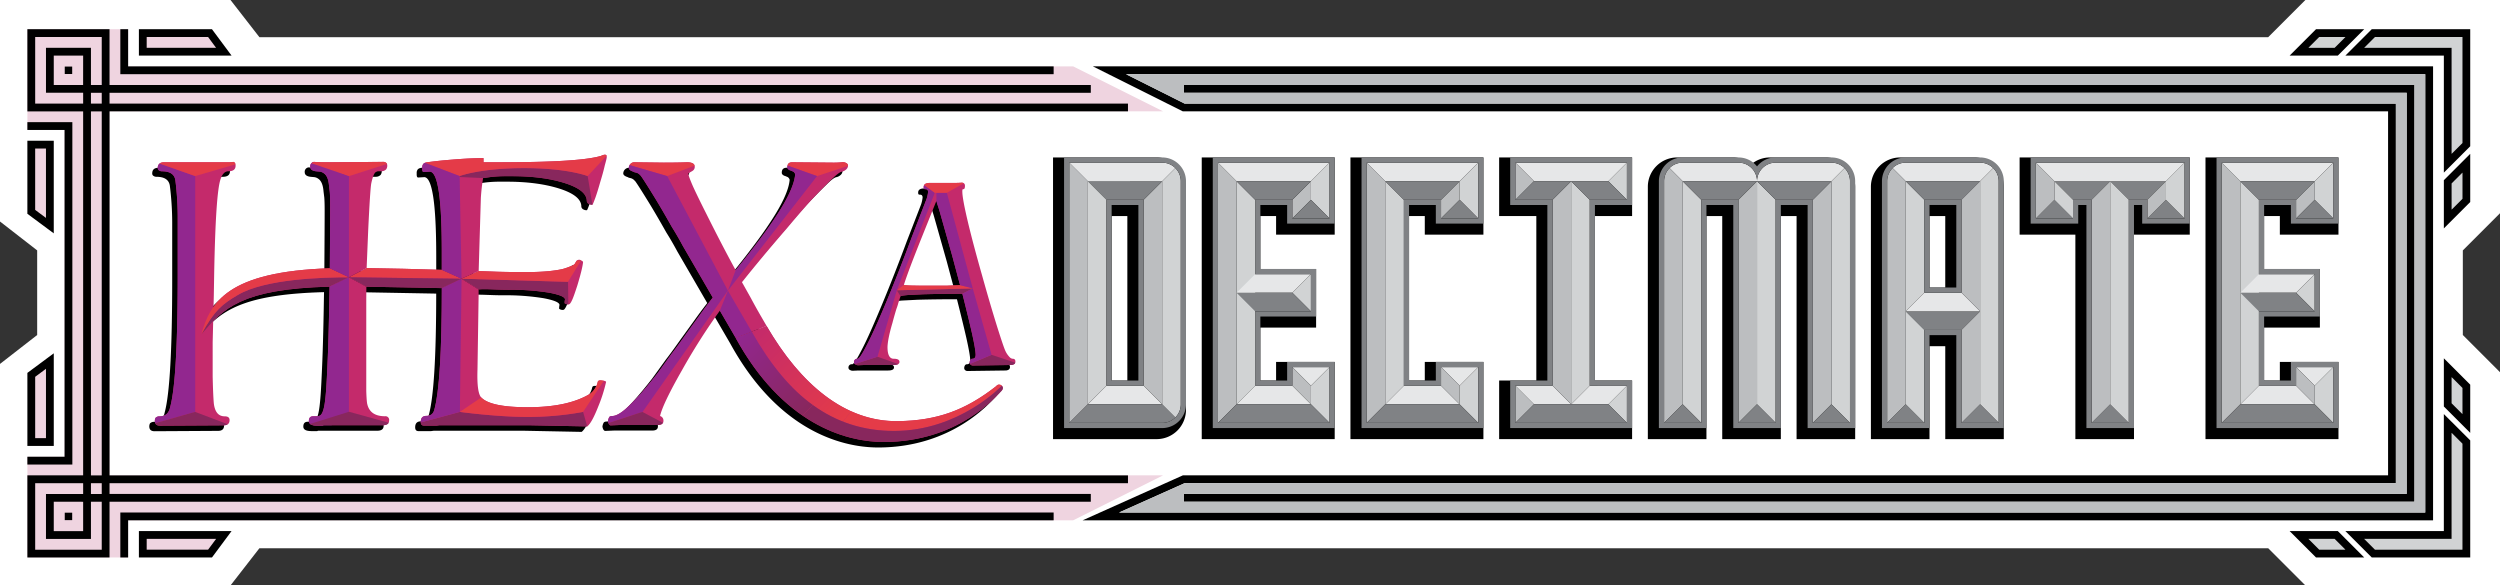 <svg id="Layer_1" data-name="Layer 1" xmlns="http://www.w3.org/2000/svg" xmlns:xlink="http://www.w3.org/1999/xlink" viewBox="0 0 1811.25 424.14"><rect x="0" y="0" width="1811.25" height="424.14" fill="#333333" stroke="none"/><defs><style>.cls-1{fill:#fff;}.cls-2{fill:#d1d3d4;}.cls-3{fill:#b12a66;opacity:0.2;}.cls-4{fill:#bcbec0;}.cls-5{fill:#e6e7e8;}.cls-6{fill:#808285;}.cls-7{fill:#c42a6b;}.cls-8{fill:#92278f;}.cls-9{fill:#e43b48;}.cls-10{fill:#88275d;}.cls-11{fill:url(#linear-gradient);}.cls-12{fill:url(#linear-gradient-2);}</style><linearGradient id="linear-gradient" x1="640.75" y1="527.11" x2="706.41" y2="592.77" gradientUnits="userSpaceOnUse"><stop offset="0" stop-color="#c42a6b"/><stop offset="1" stop-color="#e43b48"/></linearGradient><linearGradient id="linear-gradient-2" x1="629.5" y1="531.36" x2="681.83" y2="583.69" gradientUnits="userSpaceOnUse"><stop offset="0" stop-color="#92278f"/><stop offset="1" stop-color="#88275d"/></linearGradient></defs><title>HEXaDecimate</title><polygon id="BG" class="cls-1" points="187.94 397.2 167.01 424.13 0 424.13 0 263.66 26.93 242.72 26.93 181.41 0 160.48 0 0 167.01 0 187.94 26.93 1643.31 26.93 1670.24 0 1811.25 0 1811.25 154.48 1784.32 181.41 1784.32 242.72 1811.25 269.66 1811.25 424.13 1670.24 424.13 1643.31 397.2 187.94 397.2"/><g id="FRAME"><g id="_Group_" data-name="&lt;Group&gt;"><polygon id="_Path_" data-name="&lt;Path&gt;" class="cls-2" points="1712.87 34.63 1720.69 26.81 1784.04 26.81 1784.04 103.62 1776.22 111.44 1776.22 34.63 1712.87 34.63"/><path id="_Compound_Path_" data-name="&lt;Compound Path&gt;" d="M1865.81,413v-84.8h-71.33l19.11-19.11h71.33v84.8Zm-57.7-90.44h63.34v76.81l7.82-7.82V314.74h-63.34Z" transform="translate(-95.24 -287.93)"/><polygon id="_Path_2" data-name="&lt;Path&gt;" class="cls-2" points="1776.22 390.43 1776.22 313.61 1784.04 321.43 1784.04 398.24 1720.69 398.24 1712.88 390.43 1776.22 390.43"/><path id="_Compound_Path_2" data-name="&lt;Compound Path&gt;" d="M1884.92,691.82h-71.33l-19.12-19.11h71.33v-84.8L1884.92,607Zm-69-5.65h63.34V609.37l-7.82-7.82v76.81h-63.34Z" transform="translate(-95.24 -287.93)"/><polygon id="_Path_3" data-name="&lt;Path&gt;" class="cls-2" points="1776.22 132.9 1776.22 151.84 1784.04 144.02 1784.04 125.08 1776.22 132.9"/><path id="_Compound_Path_3" data-name="&lt;Compound Path&gt;" d="M1865.81,453.41V418.49l19.11-19.12v34.92Zm5.65-32.58v18.95l7.82-7.82V413Z" transform="translate(-95.24 -287.93)"/><polygon id="_Path_4" data-name="&lt;Path&gt;" class="cls-2" points="1776.22 292.16 1784.04 299.98 1784.04 281.03 1776.22 273.21 1776.22 292.16"/><path id="_Compound_Path_4" data-name="&lt;Compound Path&gt;" d="M1884.92,601.55l-19.11-19.12V547.51l19.11,19.11Zm-13.47-21.45,7.82,7.82V569l-7.82-7.82Z" transform="translate(-95.24 -287.93)"/><polygon id="_Path_5" data-name="&lt;Path&gt;" class="cls-2" points="1691.42 390.43 1699.24 398.24 1680.29 398.24 1672.47 390.43 1691.42 390.43"/><path id="_Compound_Path_5" data-name="&lt;Compound Path&gt;" d="M1808.11,691.82h-34.92l-19.11-19.11H1789Zm-32.58-5.65h18.95l-7.82-7.82h-18.95Z" transform="translate(-95.24 -287.93)"/><polygon id="_Path_6" data-name="&lt;Path&gt;" class="cls-2" points="1699.24 26.81 1691.42 34.63 1672.47 34.63 1680.29 26.81 1699.24 26.81"/><path id="_Compound_Path_6" data-name="&lt;Compound Path&gt;" d="M1789,328.21h-34.92l19.11-19.11h34.92Zm-21.29-5.65h18.95l7.82-7.82h-18.95Z" transform="translate(-95.24 -287.93)"/></g><polygon id="_Path_7" data-name="&lt;Path&gt;" class="cls-3" points="79.36 80.68 842.65 80.68 777.49 48.1 92.83 48.1 92.83 21.16 19.84 21.16 19.84 94.15 46.78 94.15 46.78 330.91 19.84 330.91 19.84 403.89 92.83 403.89 92.83 376.96 777.49 376.96 842.65 344.38 79.36 344.38 79.36 80.68"/><path id="_Compound_Path_7" data-name="&lt;Compound Path&gt;" d="M912.46,368.61V363H174.6v-7.82H885.53V349.5H174.6V309.1H115.08v59.52h40.4v263.7h-40.4v59.51H174.6v-40.4H885.53v-5.65H174.6V638H912.46v-5.65H174.6V368.61Zm-757-19.11H134.19V328.21h21.29ZM120.73,363V314.74h48.22V349.5h-7.82V322.56H128.55v32.58h26.93V363Zm48.22-7.82V363h-7.82v-7.82Zm-7.82,13.47h7.82v263.7h-7.82Zm7.82,317.56H120.73V638h34.75v7.82H128.55v32.58h32.58V651.42h7.82Zm-13.47-34.75v21.29H134.19V651.42Zm5.65-5.65V638h7.82v7.82Z" transform="translate(-95.24 -287.93)"/><polygon id="_Path_8" data-name="&lt;Path&gt;" points="19.84 330.91 19.84 336.56 52.42 336.56 52.42 88.5 19.84 88.5 19.84 94.15 46.78 94.15 46.78 330.91 19.84 330.91"/><polygon id="_Path_9" data-name="&lt;Path&gt;" points="87.18 403.89 92.83 403.89 92.83 376.96 763.36 376.96 763.36 371.31 87.18 371.31 87.18 403.89"/><polygon id="_Path_10" data-name="&lt;Path&gt;" points="763.36 48.1 92.83 48.1 92.83 21.16 87.18 21.16 87.18 53.75 763.36 53.75 763.36 48.1"/><rect id="_Path_11" data-name="&lt;Path&gt;" x="46.91" y="48.23" width="5.39" height="5.39"/><rect id="_Path_12" data-name="&lt;Path&gt;" x="46.91" y="371.44" width="5.39" height="5.39"/><path id="_Compound_Path_8" data-name="&lt;Compound Path&gt;" d="M1858,664.89H879.62l72.64-32.58h873.14V368.61H952.2L887,336H1858Zm-952-5.65h946.33V341.68H911L953.53,363h877.52V638H953.47Z" transform="translate(-95.24 -287.93)"/><polygon id="_Path_13" data-name="&lt;Path&gt;" points="1749.28 363.49 857.63 363.49 857.63 357.84 1743.63 357.84 1743.63 67.21 857.63 67.21 857.63 61.57 1749.28 61.57 1749.28 363.49"/><path id="_Compound_Path_9" data-name="&lt;Compound Path&gt;" class="cls-4" d="M911,341.68,953.53,363h877.52V638H953.47L906,659.24h946.33V341.68Zm933.56,309.74H952.87v-5.65h886V355.15h-886V349.5h891.65Z" transform="translate(-95.24 -287.93)"/></g><g id="DECIMATE"><g id="_Group_2" data-name="&lt;Group&gt;"><polygon id="_Path_14" data-name="&lt;Path&gt;" points="1690.22 114.07 1601.88 114.07 1597.88 114.07 1597.88 118.07 1597.88 314.14 1597.88 318.14 1601.88 318.14 1690.22 318.14 1694.22 318.14 1694.22 314.14 1694.22 266.21 1694.22 262.21 1690.22 262.21 1655.75 262.21 1651.75 262.21 1651.75 266.21 1651.75 275.68 1640.35 275.68 1640.35 237.34 1676.75 237.34 1680.75 237.34 1680.75 233.34 1680.75 198.87 1680.75 194.87 1676.75 194.87 1640.35 194.87 1640.35 156.53 1651.75 156.53 1651.75 166 1651.75 170 1655.75 170 1690.22 170 1694.22 170 1694.22 166 1694.22 118.07 1694.22 114.07 1690.22 114.07"/><polygon id="_Path_15" data-name="&lt;Path&gt;" points="1582.48 114.07 1467.21 114.07 1463.21 114.07 1463.21 118.07 1463.21 166 1463.21 170 1467.21 170 1501.68 170 1503.61 170 1503.61 314.14 1503.61 318.14 1507.61 318.14 1542.08 318.14 1546.08 318.14 1546.08 314.14 1546.08 170 1548.02 170 1582.48 170 1586.48 170 1586.48 166 1586.48 118.07 1586.48 114.07 1582.48 114.07"/><path id="_Compound_Path_10" data-name="&lt;Compound Path&gt;" d="M1525.81,402h-53.87a21.26,21.26,0,0,0-21.23,21.23V606.07h42.46V538.74h11.41v67.34H1547V423.23A21.26,21.26,0,0,0,1525.81,402Zm-21.23,42.46v51.81h-11.41V444.46Z" transform="translate(-95.24 -287.93)"/><path id="_Path_16" data-name="&lt;Path&gt;" d="M1418.07,402h-40.4a21.1,21.1,0,0,0-13.47,4.82,21.1,21.1,0,0,0-13.47-4.82h-40.4a21.26,21.26,0,0,0-21.23,21.23V606.07h42.46V444.46H1343V606.07h42.46V444.46h11.4V606.07h42.46V423.23A21.26,21.26,0,0,0,1418.07,402Z" transform="translate(-95.24 -287.93)"/><polygon id="_Path_17" data-name="&lt;Path&gt;" points="1178.46 114.07 1090.13 114.07 1086.13 114.07 1086.13 118.07 1086.13 152.53 1086.13 156.53 1090.13 156.53 1113.07 156.53 1113.07 275.68 1090.13 275.68 1086.13 275.68 1086.13 279.68 1086.13 314.14 1086.13 318.14 1090.13 318.14 1178.46 318.14 1182.46 318.14 1182.46 314.14 1182.46 279.68 1182.46 275.68 1178.46 275.68 1155.53 275.68 1155.53 156.53 1178.46 156.53 1182.46 156.53 1182.46 152.53 1182.46 118.07 1182.46 114.07 1178.46 114.07"/><polygon id="_Path_18" data-name="&lt;Path&gt;" points="1070.73 114.07 982.4 114.07 978.4 114.07 978.4 118.07 978.4 314.14 978.4 318.14 982.4 318.14 1070.73 318.14 1074.73 318.14 1074.73 314.14 1074.73 266.21 1074.73 262.21 1070.73 262.21 1036.26 262.21 1032.26 262.21 1032.26 266.21 1032.26 275.68 1020.86 275.68 1020.86 156.53 1032.26 156.53 1032.26 166 1032.26 170 1036.26 170 1070.73 170 1074.73 170 1074.73 166 1074.73 118.07 1074.73 114.07 1070.73 114.07"/><polygon id="_Path_19" data-name="&lt;Path&gt;" points="962.99 114.07 874.66 114.07 870.66 114.07 870.66 118.07 870.66 314.14 870.66 318.14 874.66 318.14 962.99 318.14 966.99 318.14 966.99 314.14 966.99 266.21 966.99 262.21 962.99 262.21 928.53 262.21 924.53 262.21 924.53 266.21 924.53 275.68 913.12 275.68 913.12 237.34 949.52 237.34 953.52 237.34 953.52 233.34 953.52 198.87 953.52 194.87 949.52 194.87 913.12 194.87 913.12 156.53 924.53 156.53 924.53 166 924.53 170 928.53 170 962.99 170 966.99 170 966.99 166 966.99 118.07 966.99 114.07 962.99 114.07"/><path id="_Compound_Path_11" data-name="&lt;Compound Path&gt;" d="M933.26,402h-75.1V606.07h75.1a21.26,21.26,0,0,0,21.23-21.23V423.23A21.26,21.26,0,0,0,933.26,402ZM900.62,563.61V444.46H912V563.61Z" transform="translate(-95.24 -287.93)"/></g><g id="_Group_3" data-name="&lt;Group&gt;"><g id="_Group_4" data-name="&lt;Group&gt;"><polygon id="_Path_20" data-name="&lt;Path&gt;" class="cls-4" points="1609.65 117.83 1609.65 306.37 1623.12 292.91 1623.12 131.3 1609.65 117.83"/><polygon id="_Path_21" data-name="&lt;Path&gt;" class="cls-2" points="1623.12 131.3 1636.58 144.77 1636.58 279.44 1623.12 292.91 1623.12 131.3"/><polygon id="_Path_22" data-name="&lt;Path&gt;" class="cls-5" points="1609.65 117.83 1623.12 131.3 1676.98 131.3 1690.45 117.83 1609.65 117.83"/><polygon id="_Path_23" data-name="&lt;Path&gt;" class="cls-5" points="1623.12 292.91 1636.58 279.44 1663.52 279.44 1676.98 292.91 1623.12 292.91"/><polygon id="_Path_24" data-name="&lt;Path&gt;" class="cls-5" points="1663.52 265.97 1676.98 279.44 1690.45 265.97 1663.52 265.97"/><polygon id="_Path_25" data-name="&lt;Path&gt;" class="cls-5" points="1623.12 212.1 1636.58 198.64 1676.98 198.64 1663.52 212.1 1623.12 212.1"/><polygon id="_Path_26" data-name="&lt;Path&gt;" class="cls-4" points="1663.52 158.24 1676.98 144.77 1676.98 131.3 1663.52 144.77 1663.52 158.24"/><polygon id="_Path_27" data-name="&lt;Path&gt;" class="cls-4" points="1663.52 265.97 1663.52 279.44 1676.98 292.91 1676.98 279.44 1663.52 265.97"/><polygon id="_Path_28" data-name="&lt;Path&gt;" class="cls-2" points="1690.45 117.83 1676.98 131.3 1676.98 144.77 1690.45 158.24 1690.45 117.83"/><polygon id="_Path_29" data-name="&lt;Path&gt;" class="cls-2" points="1676.98 198.64 1663.52 212.1 1676.98 225.57 1676.98 198.64"/><polygon id="_Path_30" data-name="&lt;Path&gt;" class="cls-2" points="1690.45 265.97 1676.98 279.44 1676.98 292.91 1690.45 306.37 1690.45 265.97"/><polygon id="_Path_31" data-name="&lt;Path&gt;" class="cls-6" points="1609.65 306.37 1623.12 292.91 1676.98 292.91 1690.45 306.37 1609.65 306.37"/><polygon id="_Path_32" data-name="&lt;Path&gt;" class="cls-6" points="1623.12 212.1 1636.58 225.57 1676.98 225.57 1663.52 212.1 1623.12 212.1"/><polygon id="_Path_33" data-name="&lt;Path&gt;" class="cls-6" points="1623.12 131.3 1676.98 131.3 1663.52 144.77 1636.58 144.77 1623.12 131.3"/><polygon id="_Path_34" data-name="&lt;Path&gt;" class="cls-6" points="1663.52 158.24 1676.98 144.77 1690.45 158.24 1663.52 158.24"/><path id="_Compound_Path_12" data-name="&lt;Compound Path&gt;" class="cls-6" d="M1789.45,449.93V402h-88.33V598.07h88.33V550.14H1755v13.47h-19.4V517.27H1776V482.81h-40.4V436.46H1755v13.47Zm-57.63-17.23v53.87h40.4V513.5h-40.4v53.87h26.93V553.9h26.93v40.4h-80.8V405.77h80.8v40.4h-26.93V432.7Z" transform="translate(-95.24 -287.93)"/></g><g id="_Group_5" data-name="&lt;Group&gt;"><polygon id="_Path_35" data-name="&lt;Path&gt;" class="cls-6" points="1515.38 306.37 1528.85 292.91 1542.31 306.37 1515.38 306.37"/><polygon id="_Path_36" data-name="&lt;Path&gt;" class="cls-6" points="1474.98 158.24 1488.44 144.77 1501.91 158.24 1474.98 158.24"/><polygon id="_Path_37" data-name="&lt;Path&gt;" class="cls-6" points="1555.78 158.24 1569.25 144.77 1582.71 158.24 1555.78 158.24"/><polygon id="_Path_38" data-name="&lt;Path&gt;" class="cls-6" points="1555.78 144.77 1569.25 131.3 1528.85 131.3 1542.31 144.77 1555.78 144.77"/><polygon id="_Path_39" data-name="&lt;Path&gt;" class="cls-6" points="1515.38 144.77 1528.85 131.3 1488.44 131.3 1501.91 144.77 1515.38 144.77"/><polygon id="_Path_40" data-name="&lt;Path&gt;" class="cls-4" points="1474.98 117.83 1474.98 158.24 1488.44 144.77 1488.44 131.3 1474.98 117.83"/><polygon id="_Path_41" data-name="&lt;Path&gt;" class="cls-4" points="1528.85 131.3 1515.38 144.77 1515.38 306.37 1528.85 292.91 1528.85 131.3"/><polygon id="_Path_42" data-name="&lt;Path&gt;" class="cls-4" points="1569.25 131.3 1555.78 144.77 1555.78 158.24 1569.25 144.77 1569.25 131.3"/><polygon id="_Path_43" data-name="&lt;Path&gt;" class="cls-2" points="1582.71 117.83 1569.25 131.3 1569.25 144.77 1582.71 158.24 1582.71 117.83"/><polygon id="_Path_44" data-name="&lt;Path&gt;" class="cls-2" points="1528.85 131.3 1542.31 144.77 1542.31 306.37 1528.85 292.91 1528.85 131.3"/><polygon id="_Path_45" data-name="&lt;Path&gt;" class="cls-2" points="1488.44 131.3 1488.44 144.77 1501.91 158.24 1501.91 144.77 1488.44 131.3"/><polygon id="_Path_46" data-name="&lt;Path&gt;" class="cls-5" points="1474.98 117.83 1582.71 117.83 1569.25 131.3 1488.44 131.3 1474.98 117.83"/><path id="_Compound_Path_13" data-name="&lt;Compound Path&gt;" class="cls-6" d="M1566.45,402v47.93h34.46V436.46h5.94V598.07h34.46V436.46h5.94v13.47h34.46V402ZM1678,446.17H1651V432.7h-13.47V594.31h-26.93V432.7h-13.47v13.47h-26.93v-40.4H1678Z" transform="translate(-95.24 -287.93)"/></g><g id="_Group_6" data-name="&lt;Group&gt;"><path id="_Path_47" data-name="&lt;Path&gt;" class="cls-5" d="M1475.94,419.23h53.87l9.52-9.52a13.43,13.43,0,0,0-9.52-3.94h-53.87a13.42,13.42,0,0,0-9.52,3.94Z" transform="translate(-95.24 -287.93)"/><path id="_Path_48" data-name="&lt;Path&gt;" class="cls-4" d="M1475.94,419.23l-9.52-9.52a13.42,13.42,0,0,0-3.94,9.52V594.31l13.47-13.47Z" transform="translate(-95.24 -287.93)"/><path id="_Path_49" data-name="&lt;Path&gt;" class="cls-2" d="M1539.34,409.71l-9.52,9.52V580.84l13.47,13.47V419.23A13.42,13.42,0,0,0,1539.34,409.71Z" transform="translate(-95.24 -287.93)"/><polygon id="_Path_50" data-name="&lt;Path&gt;" class="cls-2" points="1380.71 131.3 1394.17 144.77 1394.17 212.1 1380.71 225.57 1380.71 131.3"/><polygon id="_Path_51" data-name="&lt;Path&gt;" class="cls-6" points="1367.24 306.37 1380.71 292.91 1394.17 306.37 1367.24 306.37"/><polygon id="_Path_52" data-name="&lt;Path&gt;" class="cls-6" points="1421.11 306.37 1434.58 292.91 1448.04 306.37 1421.11 306.37"/><polygon id="_Path_53" data-name="&lt;Path&gt;" class="cls-6" points="1394.17 239.04 1380.71 225.57 1434.58 225.57 1421.11 239.04 1394.17 239.04"/><polygon id="_Path_54" data-name="&lt;Path&gt;" class="cls-6" points="1394.17 144.77 1380.71 131.3 1434.58 131.3 1421.11 144.77 1394.17 144.77"/><polygon id="_Path_55" data-name="&lt;Path&gt;" class="cls-5" points="1380.71 225.57 1394.17 212.1 1421.11 212.1 1434.58 225.57 1380.71 225.57"/><polygon id="_Path_56" data-name="&lt;Path&gt;" class="cls-4" points="1434.58 131.3 1421.11 144.77 1421.11 212.1 1434.58 225.57 1434.58 131.3"/><polygon id="_Path_57" data-name="&lt;Path&gt;" class="cls-4" points="1421.11 239.04 1421.11 306.37 1434.58 292.91 1434.58 225.57 1421.11 239.04"/><polygon id="_Path_58" data-name="&lt;Path&gt;" class="cls-2" points="1380.71 292.91 1380.71 225.57 1394.17 239.04 1394.17 306.37 1380.71 292.91"/><path id="_Compound_Path_14" data-name="&lt;Compound Path&gt;" class="cls-6" d="M1489.41,500h26.93V432.7h-26.93Zm3.76-63.57h19.41v59.81h-19.41Z" transform="translate(-95.24 -287.93)"/><path id="_Compound_Path_15" data-name="&lt;Compound Path&gt;" class="cls-6" d="M1529.81,402h-53.87a17.25,17.25,0,0,0-17.23,17.23V598.07h34.46V530.74h19.41v67.34H1547V419.23A17.25,17.25,0,0,0,1529.81,402Zm13.47,192.3h-26.93V527h-26.93v67.34h-26.93V419.24a13.47,13.47,0,0,1,13.47-13.47h53.86a13.47,13.47,0,0,1,13.47,13.47Z" transform="translate(-95.24 -287.93)"/></g><g id="_Group_7" data-name="&lt;Group&gt;"><path id="_Path_59" data-name="&lt;Path&gt;" class="cls-5" d="M1431.6,409.71a13.42,13.42,0,0,0-9.52-3.94h-40.4a13.47,13.47,0,0,0-13.47,13.47h53.87Z" transform="translate(-95.24 -287.93)"/><path id="_Path_60" data-name="&lt;Path&gt;" class="cls-5" d="M1314.34,419.23h53.87a13.47,13.47,0,0,0-13.47-13.47h-40.4a13.43,13.43,0,0,0-9.52,3.94Z" transform="translate(-95.24 -287.93)"/><path id="_Path_61" data-name="&lt;Path&gt;" class="cls-4" d="M1314.34,419.23l-9.52-9.52a13.42,13.42,0,0,0-3.94,9.52V594.31l13.47-13.47Z" transform="translate(-95.24 -287.93)"/><path id="_Path_62" data-name="&lt;Path&gt;" class="cls-2" d="M1422.08,419.23V580.84l13.47,13.47V419.23a13.42,13.42,0,0,0-3.94-9.52Z" transform="translate(-95.24 -287.93)"/><polygon id="_Path_63" data-name="&lt;Path&gt;" class="cls-4" points="1259.5 144.77 1272.97 131.3 1272.97 292.91 1259.5 306.37 1259.5 144.77"/><polygon id="_Path_64" data-name="&lt;Path&gt;" class="cls-4" points="1313.37 144.77 1326.84 131.3 1326.84 292.91 1313.37 306.37 1313.37 144.77"/><polygon id="_Path_65" data-name="&lt;Path&gt;" class="cls-2" points="1219.1 131.3 1219.1 292.91 1232.57 306.37 1232.57 144.77 1219.1 131.3"/><polygon id="_Path_66" data-name="&lt;Path&gt;" class="cls-2" points="1272.97 131.3 1286.44 144.77 1286.44 306.37 1272.97 292.91 1272.97 131.3"/><polygon id="_Path_67" data-name="&lt;Path&gt;" class="cls-6" points="1219.1 131.3 1232.57 144.77 1259.5 144.77 1272.97 131.3 1219.1 131.3"/><polygon id="_Path_68" data-name="&lt;Path&gt;" class="cls-6" points="1205.63 306.37 1219.1 292.91 1232.57 306.37 1205.63 306.37"/><polygon id="_Path_69" data-name="&lt;Path&gt;" class="cls-6" points="1272.97 131.3 1286.44 144.77 1313.37 144.77 1326.84 131.3 1272.97 131.3"/><polygon id="_Path_70" data-name="&lt;Path&gt;" class="cls-6" points="1259.5 306.37 1272.97 292.91 1286.44 306.37 1259.5 306.37"/><polygon id="_Path_71" data-name="&lt;Path&gt;" class="cls-6" points="1313.37 306.37 1326.84 292.91 1340.31 306.37 1313.37 306.37"/><path id="_Compound_Path_16" data-name="&lt;Compound Path&gt;" class="cls-6" d="M1422.07,402h-40.4a17.2,17.2,0,0,0-13.47,6.49,17.21,17.21,0,0,0-13.47-6.49h-40.4a17.25,17.25,0,0,0-17.23,17.23V598.07h34.46V436.46H1351V598.07h34.46V436.46h19.4V598.07h34.46V419.23A17.25,17.25,0,0,0,1422.07,402Zm13.47,192.3h-26.93V432.7h-26.93V594.31h-26.93V432.7h-26.93V594.31h-26.93V419.24a13.47,13.47,0,0,1,13.47-13.47h40.4a13.47,13.47,0,0,1,13.47,13.47,13.47,13.47,0,0,1,13.47-13.47h40.4a13.47,13.47,0,0,1,13.47,13.47Z" transform="translate(-95.24 -287.93)"/></g><g id="_Group_8" data-name="&lt;Group&gt;"><polygon id="_Path_72" data-name="&lt;Path&gt;" class="cls-4" points="1097.9 306.37 1097.9 279.44 1111.37 292.91 1097.9 306.37"/><polygon id="_Path_73" data-name="&lt;Path&gt;" class="cls-5" points="1097.9 279.44 1124.83 279.44 1138.3 292.91 1111.37 292.91 1097.9 279.44"/><polygon id="_Path_74" data-name="&lt;Path&gt;" class="cls-4" points="1124.83 279.44 1124.83 144.77 1138.3 131.3 1138.3 292.91 1124.83 279.44"/><polygon id="_Path_75" data-name="&lt;Path&gt;" class="cls-2" points="1138.3 131.3 1151.77 144.77 1151.77 279.44 1138.3 292.91 1138.3 131.3"/><polygon id="_Path_76" data-name="&lt;Path&gt;" class="cls-2" points="1165.23 292.91 1178.7 279.44 1178.7 306.37 1165.23 292.91"/><polygon id="_Path_77" data-name="&lt;Path&gt;" class="cls-5" points="1151.77 279.44 1178.7 279.44 1165.23 292.91 1138.3 292.91 1151.77 279.44"/><polygon id="_Path_78" data-name="&lt;Path&gt;" class="cls-6" points="1097.9 306.37 1111.37 292.91 1165.23 292.91 1178.7 306.37 1097.9 306.37"/><polygon id="_Path_79" data-name="&lt;Path&gt;" class="cls-2" points="1178.7 117.83 1165.23 131.3 1178.7 144.77 1178.7 117.83"/><polygon id="_Path_80" data-name="&lt;Path&gt;" class="cls-5" points="1097.9 117.83 1178.7 117.83 1165.23 131.3 1111.37 131.3 1097.9 117.83"/><polygon id="_Path_81" data-name="&lt;Path&gt;" class="cls-4" points="1097.9 117.83 1097.9 144.77 1111.37 131.3 1097.9 117.83"/><polygon id="_Path_82" data-name="&lt;Path&gt;" class="cls-6" points="1097.9 144.77 1111.37 131.3 1138.3 131.3 1124.83 144.77 1097.9 144.77"/><polygon id="_Path_83" data-name="&lt;Path&gt;" class="cls-6" points="1151.77 144.77 1178.7 144.77 1165.23 131.3 1138.3 131.3 1151.77 144.77"/><path id="_Compound_Path_17" data-name="&lt;Compound Path&gt;" class="cls-6" d="M1277.7,436.46V402h-88.33v34.46h26.93V563.61h-26.93v34.46h88.33V563.61h-26.93V436.46Zm-3.76,130.91v26.93h-80.8V567.37h26.93V432.7h-26.93V405.77h80.8V432.7H1247V567.37Z" transform="translate(-95.24 -287.93)"/></g><g id="_Group_9" data-name="&lt;Group&gt;"><polygon id="_Path_84" data-name="&lt;Path&gt;" class="cls-4" points="990.16 117.83 990.16 306.37 1003.63 292.91 1003.63 131.3 990.16 117.83"/><polygon id="_Path_85" data-name="&lt;Path&gt;" class="cls-2" points="1003.63 131.3 1017.1 144.77 1017.1 279.44 1003.63 292.91 1003.63 131.3"/><polygon id="_Path_86" data-name="&lt;Path&gt;" class="cls-5" points="990.16 117.83 1003.63 131.3 1057.5 131.3 1070.96 117.83 990.16 117.83"/><polygon id="_Path_87" data-name="&lt;Path&gt;" class="cls-5" points="1003.63 292.91 1017.1 279.44 1044.03 279.44 1057.5 292.91 1003.63 292.91"/><polygon id="_Path_88" data-name="&lt;Path&gt;" class="cls-5" points="1044.03 265.97 1057.5 279.44 1070.96 265.97 1044.03 265.97"/><polygon id="_Path_89" data-name="&lt;Path&gt;" class="cls-4" points="1044.03 158.24 1057.5 144.77 1057.5 131.3 1044.03 144.77 1044.03 158.24"/><polygon id="_Path_90" data-name="&lt;Path&gt;" class="cls-4" points="1044.03 265.97 1044.03 279.44 1057.5 292.91 1057.5 279.44 1044.03 265.97"/><polygon id="_Path_91" data-name="&lt;Path&gt;" class="cls-2" points="1070.96 117.83 1057.5 131.3 1057.5 144.77 1070.96 158.24 1070.96 117.83"/><polygon id="_Path_92" data-name="&lt;Path&gt;" class="cls-2" points="1070.96 265.97 1057.5 279.44 1057.5 292.91 1070.96 306.37 1070.96 265.97"/><polygon id="_Path_93" data-name="&lt;Path&gt;" class="cls-6" points="990.16 306.37 1003.63 292.91 1057.5 292.91 1070.96 306.37 990.16 306.37"/><polygon id="_Path_94" data-name="&lt;Path&gt;" class="cls-6" points="1003.63 131.3 1057.5 131.3 1044.03 144.77 1017.1 144.77 1003.63 131.3"/><polygon id="_Path_95" data-name="&lt;Path&gt;" class="cls-6" points="1044.03 158.24 1057.5 144.77 1070.96 158.24 1044.03 158.24"/><path id="_Compound_Path_18" data-name="&lt;Compound Path&gt;" class="cls-6" d="M1170,449.93V402h-88.33V598.07H1170V550.14H1135.5v13.47h-19.4V436.46h19.4v13.47Zm-57.63-17.23V567.37h26.93V553.9h26.93v40.4h-80.8V405.77h80.8v40.4h-26.93V432.7Z" transform="translate(-95.24 -287.93)"/></g><g id="_Group_10" data-name="&lt;Group&gt;"><polygon id="_Path_96" data-name="&lt;Path&gt;" class="cls-4" points="882.42 117.83 882.42 306.37 895.89 292.91 895.89 131.3 882.42 117.83"/><polygon id="_Path_97" data-name="&lt;Path&gt;" class="cls-2" points="895.89 131.3 909.36 144.77 909.36 279.44 895.89 292.91 895.89 131.3"/><polygon id="_Path_98" data-name="&lt;Path&gt;" class="cls-5" points="882.42 117.83 895.89 131.3 949.76 131.3 963.23 117.83 882.42 117.83"/><polygon id="_Path_99" data-name="&lt;Path&gt;" class="cls-5" points="895.89 292.91 909.36 279.44 936.29 279.44 949.76 292.91 895.89 292.91"/><polygon id="_Path_100" data-name="&lt;Path&gt;" class="cls-5" points="936.29 265.97 949.76 279.44 963.23 265.97 936.29 265.97"/><polygon id="_Path_101" data-name="&lt;Path&gt;" class="cls-5" points="895.89 212.1 909.36 198.64 949.76 198.64 936.29 212.1 895.89 212.1"/><polygon id="_Path_102" data-name="&lt;Path&gt;" class="cls-4" points="936.29 158.24 949.76 144.77 949.76 131.3 936.29 144.77 936.29 158.24"/><polygon id="_Path_103" data-name="&lt;Path&gt;" class="cls-4" points="936.29 265.97 936.29 279.44 949.76 292.91 949.76 279.44 936.29 265.97"/><polygon id="_Path_104" data-name="&lt;Path&gt;" class="cls-2" points="963.23 117.83 949.76 131.3 949.76 144.77 963.23 158.24 963.23 117.83"/><polygon id="_Path_105" data-name="&lt;Path&gt;" class="cls-2" points="949.76 198.64 936.29 212.1 949.76 225.57 949.76 198.64"/><polygon id="_Path_106" data-name="&lt;Path&gt;" class="cls-2" points="963.23 265.97 949.76 279.44 949.76 292.91 963.23 306.37 963.23 265.97"/><polygon id="_Path_107" data-name="&lt;Path&gt;" class="cls-6" points="882.42 306.37 895.89 292.91 949.76 292.91 963.23 306.37 882.42 306.37"/><polygon id="_Path_108" data-name="&lt;Path&gt;" class="cls-6" points="895.89 212.1 909.36 225.57 949.76 225.57 936.29 212.1 895.89 212.1"/><polygon id="_Path_109" data-name="&lt;Path&gt;" class="cls-6" points="895.89 131.3 949.76 131.3 936.29 144.77 909.36 144.77 895.89 131.3"/><polygon id="_Path_110" data-name="&lt;Path&gt;" class="cls-6" points="936.29 158.24 949.76 144.77 963.23 158.24 936.29 158.24"/><path id="_Compound_Path_19" data-name="&lt;Compound Path&gt;" class="cls-6" d="M1062.23,449.93V402H973.9V598.07h88.33V550.14h-34.46v13.47h-19.4V517.27h40.4V482.81h-40.4V436.46h19.4v13.47Zm-57.63-17.23v53.87H1045V513.5h-40.4v53.87h26.93V553.9h26.93v40.4h-80.8V405.77h80.8v40.4h-26.93V432.7Z" transform="translate(-95.24 -287.93)"/></g><g id="_Group_11" data-name="&lt;Group&gt;"><polygon id="_Path_111" data-name="&lt;Path&gt;" class="cls-5" points="801.62 279.44 788.15 292.91 842.02 292.91 828.55 279.44 801.62 279.44"/><polygon id="_Path_112" data-name="&lt;Path&gt;" class="cls-4" points="774.69 117.83 774.69 306.37 788.15 292.91 788.15 131.3 774.69 117.83"/><polygon id="_Path_113" data-name="&lt;Path&gt;" class="cls-4" points="842.02 131.3 828.55 144.77 828.55 279.44 842.02 292.91 842.02 131.3"/><polygon id="_Path_114" data-name="&lt;Path&gt;" class="cls-6" points="788.15 131.3 842.02 131.3 828.55 144.77 801.62 144.77 788.15 131.3"/><polygon id="_Path_115" data-name="&lt;Path&gt;" class="cls-2" points="788.15 131.3 801.62 144.77 801.62 279.44 788.15 292.91 788.15 131.3"/><path id="_Path_116" data-name="&lt;Path&gt;" class="cls-6" d="M937.26,580.84H883.39l-13.47,13.47h67.34a13.43,13.43,0,0,0,9.52-3.94Z" transform="translate(-95.24 -287.93)"/><path id="_Path_117" data-name="&lt;Path&gt;" class="cls-5" d="M937.26,419.23l9.52-9.52a13.43,13.43,0,0,0-9.52-3.94H869.92l13.47,13.47Z" transform="translate(-95.24 -287.93)"/><path id="_Path_118" data-name="&lt;Path&gt;" class="cls-2" d="M946.78,409.71l-9.52,9.52V580.84l9.52,9.52a13.42,13.42,0,0,0,3.94-9.52V419.23A13.42,13.42,0,0,0,946.78,409.71Z" transform="translate(-95.24 -287.93)"/><path id="_Compound_Path_20" data-name="&lt;Compound Path&gt;" class="cls-6" d="M937.26,402h-71.1V598.07h71.1a17.25,17.25,0,0,0,17.23-17.23V419.23A17.25,17.25,0,0,0,937.26,402Zm13.47,178.83a13.47,13.47,0,0,1-13.47,13.47H869.92V405.77h67.33a13.47,13.47,0,0,1,13.47,13.47Z" transform="translate(-95.24 -287.93)"/><path id="_Compound_Path_21" data-name="&lt;Compound Path&gt;" class="cls-6" d="M896.86,567.37h26.93V432.7H896.86Zm3.76-130.91H920V563.61H900.62Z" transform="translate(-95.24 -287.93)"/></g></g></g><g id="HEXA"><g id="_Group_12" data-name="&lt;Group&gt;"><path id="_Path_119" data-name="&lt;Path&gt;" d="M813,571.66c-22.27,17.43-42.73,25-71.23,25.39-38.1.51-70.37-26.36-95.12-68.93h0l-3.75-6.51q-3.81-6.52-7.87-14.12l-6.24-11.13q14.93-18.73,32.85-39.37,9.5-11.4,17.38-20.09,9-9.5,14.66-14.93,5.43-5.43,7.6-5.7a6.36,6.36,0,0,0,2.72-1.36,3.88,3.88,0,0,0,1.63-3,2.3,2.3,0,0,0-1.36-1.9,4.86,4.86,0,0,0-3.26-.54,58.25,58.25,0,0,1-6.24.27l-29.6-.27q-3.53,0-3.53,3.53a1.82,1.82,0,0,0,.81,1.63,3.38,3.38,0,0,0,1.63.81l1.9.81a3.44,3.44,0,0,1,1.36,1.9Q666.54,429,653,449.4q-5.7,8.69-13.58,19-6.79,9-15.2,19.28-9.51-17.37-20.91-40.19Q597,435,593.5,427.41q-3.81-8.69-3.53-9.77a6.37,6.37,0,0,1,1.63-1.09l1.36-.81a3.4,3.4,0,0,0,1.63-3q0-3.26-5.7-3.26-6.52.27-17.1.27l-21.18-.27a4.22,4.22,0,0,0-3.8,3.8q-.27,1.9,3.26,3a3.25,3.25,0,0,0,1.36.54l1.09.27a5.94,5.94,0,0,1,1.9,1.09l1.09,1.09q2.17,3,8.69,13.58,5.43,8.69,13.85,23.62,3.8,6,7.87,13.58l21.72,37.47q-4.07,5.16-9.5,12.76l-10,13.85q-6.52,9.23-10.32,14.12l-10,13.85q-11.4,14.66-19,22-9,9.23-14.12,9.23a3.36,3.36,0,0,0-1.9.54,6.9,6.9,0,0,0-1.09,3.26c.36,1.81,1,2.8,1.9,3l6.52-.27h27.7q4.07,0,4.07-3a3.37,3.37,0,0,0-2.44-3.53q1.9-8.69,16-33.4A453,453,0,0,1,612.78,517l11.43,19.64c33.87,61.85,79,75.49,107.28,75.49,54.58,0,82.19-33.88,85.33-37S814.93,568.86,813,571.66Z" transform="translate(-95.24 -287.93)"/><path id="_Compound_Path_22" data-name="&lt;Compound Path&gt;" d="M825.08,551.85a3.36,3.36,0,0,1-2.07-.94,16.06,16.06,0,0,1-3.2-4.52q-1.32-2.64-6.41-18.84-5.09-16.39-10.55-36-6.22-21.86-10-37.5-4.34-18.09-4.33-23.18a3.79,3.79,0,0,1,.19-1.7c0-.12.19-.19.57-.19q1.13,0,1.13-2.45,0-2.26-2.45-2.26-2.08.19-6,.19H764.78q-4.34,0-4.33,3c0,.75.12,1.2.38,1.32a1.48,1.48,0,0,0,.94.19,2.33,2.33,0,0,1,1.32.38,2.3,2.3,0,0,1,.56,1.7,22.26,22.26,0,0,1-1.13,5.09l-10.36,26.76q-11.87,32-23.37,58.6-6,13.95-10.18,21.67-4.52,8.67-6,8.67a2.33,2.33,0,0,0-2.64,2.64,1.7,1.7,0,0,0,1.13,1.51,3.64,3.64,0,0,0,1.88.56l4.15-.19h21.48q4.33,0,4.33-2.26t-4.15-2.26q-4.52,0-4.52-8.48.18-6,3.58-17.52,1.13-4.33,2.83-10a42.83,42.83,0,0,0,1.51-4.71l.38-1.13a2.88,2.88,0,0,0,.38-1.13l.75-2.26q.57-.57,5.09-.94l11.12-.56q12.62-.38,28.64-.38,4.33,17.15,6.78,27.89,2.83,12.63,2.83,16.39,0,2.83-2.45,2.83a1.63,1.63,0,0,0-1.32.75,3.64,3.64,0,0,0-.57,1.88,2,2,0,0,0,.75,1.7,2.5,2.5,0,0,0,1.51.56l27.32-.38a4.47,4.47,0,0,0,2.83-.75,2.34,2.34,0,0,0,.75-1.7C827,552.54,826.33,551.85,825.08,551.85Zm-47.86-53H758.56q-10.74,0-12.44-.57,1.51-4.9,5.28-14.89,3-7.91,7.54-19.22l10.74-26.76a23.16,23.16,0,0,0,.75,2.64q.75,2.08,1.51,4.71l9.23,32.6,5.65,21.11Z" transform="translate(-95.24 -287.93)"/><path id="_Path_120" data-name="&lt;Path&gt;" d="M441.26,420.92l6-.82a89.67,89.67,0,0,1,9.25-.54h6q21.23,0,36.75,4.63,17.15,5.17,17.15,13.34A2.61,2.61,0,0,0,518,439.7a4.43,4.43,0,0,0,2.45.54q.27,0,2.18-5.17,1.63-4.63,3.54-11.43,2.18-7.08,3.27-12,1.63-5.72,1.36-6.26,0-2.45-4.08-.54-15.25,4.63-71.59,4.63H441.53v-3q-9.53,0-22.59,1.09-10.35.82-18,1.9-3,.28-3.54,2.18a3,3,0,0,0-.27,1.36v1.36c0,1.45.36,2.18,1.09,2.18l4.36-.27q8.71,0,8.71,57.44v13.7h0c-17.58-.54-37.9-1.08-54.42-1.29L358,458.76q1.36-28.58,2.18-33.75,1.36-6.53,3-8.17A6.08,6.08,0,0,1,365,416h2.45a4.78,4.78,0,0,0,3.54-1.36,4.4,4.4,0,0,0,.82-2.72,3.09,3.09,0,0,0-.27-1.36,2.93,2.93,0,0,0-2.72-1.36l-38.92.27q-8.44,0-11.16-.27a3.18,3.18,0,0,0-2.72,3.54q0,2.73,4.08,3.27l3,.27a6.47,6.47,0,0,1,3,1.36q3,2.18,3.54,9l.54,4.36q.27,3.27.27,9.53c0,8.15-.08,23.45-.24,45.75-52.22,1.7-73.85,13.25-84.34,28l.2-8.16.27-15.79q1.08-58.52,4.63-68.6,1.9-5.72,5.72-5.72,5.17,0,5.17-4.08,0-2.45-1.63-2.72a20.41,20.41,0,0,1-3.81.27H210.16q-4.63,0-4.63,4.08a1.94,1.94,0,0,0,1.09,1.91,3.33,3.33,0,0,0,1.91.54q9,0,9.8,6.8A215.66,215.66,0,0,1,220,449v41.65q0,75.95-5.44,96.09-1.37,6.81-7.62,6.81a4.05,4.05,0,0,0-3,1.09,4.81,4.81,0,0,0-.54,2.18q0,3.54,3.81,3.54l46-.27q4.35,0,4.36-3.81,0-2.72-3.54-2.72-6.81,0-7.89-9.53-.55-6.53-.82-19.33V539.87l.37-15.22C259.23,510.81,277.07,501,330,499.59l-.09,4.62q-.55,35.39-1.63,56.35-.82,19.33-2.18,25.86-1.09,5.45-3,6.53a4.81,4.81,0,0,1-2.18.54h-2.72Q315,593.5,315,597q0,3.27,6,3.27H325a.81.81,0,0,0,.54-.27h43q4.63,0,4.63-3.54a2.65,2.65,0,0,0-3-3q-10.62,0-12.79-8.44-.55-1.63-.82-9.8V514.83c0-4.64,0-9.76.09-15.18l54.62,1q0,68.87-5.44,88.19-1.09,4.36-5.72,4.36-4.08,0-4.08,4.36,0,2.72,2.45,2.72h9l1.91-.27h65.87l41.38.82q3.27-2.45,7.89-14.16A108.81,108.81,0,0,0,530.27,569q.54-1.08-2.72-1.36-3-.54-3.27,1.09a13.57,13.57,0,0,1-1.63,4.08,15.54,15.54,0,0,1-3.81,4.36q-16.06,9.8-45.19,9.8-26.95,0-33.75-7.08-3.27-3.53-2.72-20.14l.82-53.9v-4.22h0c4.9-.54,12.25.24,22,.24A169,169,0,0,1,489.16,504q11.43,2.18,11.43,4.9a11.37,11.37,0,0,0-.27,2.72,4.22,4.22,0,0,0,3,.82q1.08,0,2.72-3.81,1.08-2.45,3.54-10.07,3.54-11.7,4.08-16.6c0-.54-.46-1-1.36-1.36a2.66,2.66,0,0,0-1.36-.54,2.62,2.62,0,0,0-2.45,1.63l-.82,1.36a5.84,5.84,0,0,1-2.72,1.63,48.21,48.21,0,0,1-6.26,2.18q-10.07,2.18-26.13,2.18-11.43,0-21-.27s-5.22-.2-13.53-.49h0l1.56-53A142.94,142.94,0,0,1,441.26,420.92Z" transform="translate(-95.24 -287.93)"/></g><g id="_Group_13" data-name="&lt;Group&gt;"><g id="_Group_14" data-name="&lt;Group&gt;"><path id="_Path_121" data-name="&lt;Path&gt;" class="cls-7" d="M264.24,405.22a20.41,20.41,0,0,1-3.81.27H214.16q-4.63,0-4.63,4.08a1.94,1.94,0,0,0,1.09,1.91,3.33,3.33,0,0,0,1.91.54q9,0,9.8,6.8A215.66,215.66,0,0,1,224,445v41.65q0,75.95-5.44,96.09-1.37,6.81-7.62,6.81a4.05,4.05,0,0,0-3,1.09,4.81,4.81,0,0,0-.54,2.18q0,3.54,3.81,3.54l46-.27q4.35,0,4.36-3.81,0-2.72-3.54-2.72-6.81,0-7.89-9.53-.55-6.53-.82-19.33V535.87l.82-33.75.27-15.79q1.08-58.52,4.63-68.6,1.9-5.72,5.72-5.72,5.17,0,5.17-4.08Q265.87,405.49,264.24,405.22Z" transform="translate(-95.24 -287.93)"/><path id="_Path_122" data-name="&lt;Path&gt;" class="cls-8" d="M209.53,409.57a1.94,1.94,0,0,0,1.09,1.91,3.33,3.33,0,0,0,1.91.54q9,0,9.8,6.8A215.66,215.66,0,0,1,224,445v41.65q0,75.95-5.44,96.09-1.37,6.81-7.62,6.81a4.05,4.05,0,0,0-3,1.09,4.81,4.81,0,0,0-.54,2.18,4.25,4.25,0,0,0,.35,1.77l28.92-8.19V415.49l-25.77-9.08A3.75,3.75,0,0,0,209.53,409.57Z" transform="translate(-95.24 -287.93)"/><path id="_Path_123" data-name="&lt;Path&gt;" class="cls-9" d="M264.24,405.22a20.41,20.41,0,0,1-3.81.27H214.16a5.26,5.26,0,0,0-3.32.92l25.78,9.08L265.79,407A1.89,1.89,0,0,0,264.24,405.22Z" transform="translate(-95.24 -287.93)"/><path id="_Path_124" data-name="&lt;Path&gt;" class="cls-10" d="M260.15,595.27l-23.54-8.92-28.92,8.19c.53,1.17,1.67,1.77,3.47,1.77l46-.27A5.14,5.14,0,0,0,260.15,595.27Z" transform="translate(-95.24 -287.93)"/></g><g id="_Group_15" data-name="&lt;Group&gt;"><path id="_Path_125" data-name="&lt;Path&gt;" class="cls-7" d="M817,567.66c-22.27,17.43-42.73,25-71.23,25.39-38.1.51-70.37-26.36-95.12-68.93l-22.49,8.53c33.87,61.85,79,75.49,107.28,75.49,54.58,0,82.19-33.88,85.33-37S818.93,564.86,817,567.66Z" transform="translate(-95.24 -287.93)"/><path id="_Path_126" data-name="&lt;Path&gt;" class="cls-11" d="M684.15,581.37a98.9,98.9,0,0,0,21.71,12l6.07-7.43c-23.6-10.62-44.2-32.47-61.23-61.77l-11.23,4.26h0l.39-.15c14.2,25,28.78,42,44.28,53.14Z" transform="translate(-95.24 -287.93)"/><path id="_Path_127" data-name="&lt;Path&gt;" class="cls-9" d="M743,600.15c47.39,0,78.06-32.78,78.06-32.78a2.61,2.61,0,0,0-4,.29c-22.27,17.43-42.73,25-71.23,25.39a79.26,79.26,0,0,1-33.89-7.16l-6.07,7.43A100.08,100.08,0,0,0,743,600.15Z" transform="translate(-95.24 -287.93)"/><path id="_Path_128" data-name="&lt;Path&gt;" class="cls-10" d="M821.07,567.37S790.39,600.15,743,600.15c-22.07,0-41.52-6.24-58.86-18.78l-7.55,7.55c21.64,14.89,43,19.23,58.88,19.23,54.58,0,82.19-33.88,85.33-37C822.24,569.65,822,568.23,821.07,567.37Z" transform="translate(-95.24 -287.93)"/><path id="_Path_129" data-name="&lt;Path&gt;" class="cls-12" d="M639.86,528.23l-11.66,4.42c14.76,27,31.68,44.76,48.4,56.26l7.54-7.54C668.64,570.23,654.06,553.28,639.86,528.23Z" transform="translate(-95.24 -287.93)"/></g><g id="_Group_16" data-name="&lt;Group&gt;"><path id="_Compound_Path_23" data-name="&lt;Compound Path&gt;" class="cls-7" d="M746.92,504.88a2.88,2.88,0,0,1-.38,1.13l-.38,1.13a42.83,42.83,0,0,1-1.51,4.71q-1.7,5.65-2.83,10-3.39,11.5-3.58,17.52,0,8.48,4.52,8.48,4.14,0,4.15,2.26t-4.33,2.26H721.1l-4.15.19a3.64,3.64,0,0,1-1.88-.56,1.7,1.7,0,0,1-1.13-1.51,2.33,2.33,0,0,1,2.64-2.64q1.51,0,6-8.67,4.14-7.72,10.18-21.67,11.49-26.57,23.37-58.6l10.36-26.76a22.26,22.26,0,0,0,1.13-5.09,2.3,2.3,0,0,0-.56-1.7,2.33,2.33,0,0,0-1.32-.38,1.48,1.48,0,0,1-.94-.19c-.25-.12-.38-.57-.38-1.32q0-3,4.33-3h17.15q4,0,6-.19,2.45,0,2.45,2.26,0,2.45-1.13,2.45c-.38,0-.57.06-.57.19a3.79,3.79,0,0,0-.19,1.7q0,5.09,4.33,23.18,3.77,15.64,10,37.5,5.46,19.6,10.55,36,5.09,16.21,6.41,18.84a16.06,16.06,0,0,0,3.2,4.52,3.36,3.36,0,0,0,2.07.94c1.25,0,1.88.69,1.88,2.07a2.34,2.34,0,0,1-.75,1.7,4.47,4.47,0,0,1-2.83.75l-27.32.38a2.5,2.5,0,0,1-1.51-.56,2,2,0,0,1-.75-1.7,3.64,3.64,0,0,1,.57-1.88,1.63,1.63,0,0,1,1.32-.75q2.45,0,2.45-2.83,0-3.77-2.83-16.39-2.45-10.74-6.78-27.89-16,0-28.64.38l-11.12.56q-4.52.38-5.09.94Zm16-44.66q-4.52,11.31-7.54,19.22-3.77,10-5.28,14.89,1.7.57,12.44.57h18.65l9.61-.38-5.65-21.11-9.23-32.6q-.76-2.64-1.51-4.71a23.16,23.16,0,0,1-.75-2.64Z" transform="translate(-95.24 -287.93)"/><path id="_Path_130" data-name="&lt;Path&gt;" class="cls-10" d="M798.55,552.18a2.5,2.5,0,0,0,1.51.56l27.32-.38a4.47,4.47,0,0,0,2.83-.75,2.6,2.6,0,0,0,.6-.9L813.65,545l-15.59,6.55A1.77,1.77,0,0,0,798.55,552.18Z" transform="translate(-95.24 -287.93)"/><path id="_Path_131" data-name="&lt;Path&gt;" class="cls-10" d="M731,546.39l-16.45,5.26a2.85,2.85,0,0,0,.53.34,3.64,3.64,0,0,0,1.88.56l4.15-.19h21.48a6.62,6.62,0,0,0,3.42-.68Z" transform="translate(-95.24 -287.93)"/><path id="_Path_132" data-name="&lt;Path&gt;" class="cls-10" d="M745,498.23l2.65,4.39q.57-.57,5.09-.94l11.12-.56q12.62-.38,28.64-.38l7.49-3.85Z" transform="translate(-95.24 -287.93)"/><path id="_Path_133" data-name="&lt;Path&gt;" class="cls-8" d="M800,496.88l-7.49,3.85q4.33,17.15,6.78,27.89,2.83,12.63,2.83,16.39,0,2.83-2.45,2.83a1.63,1.63,0,0,0-1.32.75,3.64,3.64,0,0,0-.57,1.88,2.28,2.28,0,0,0,.26,1.11L813.65,545Z" transform="translate(-95.24 -287.93)"/><path id="_Path_134" data-name="&lt;Path&gt;" class="cls-9" d="M790.82,494.52l-9.61.38H762.56q-10.74,0-12.44-.57l-5.1,3.9,55-1.35Z" transform="translate(-95.24 -287.93)"/><path id="_Path_135" data-name="&lt;Path&gt;" class="cls-8" d="M781.24,427.58h-7.57v5.88l.66,2.34.1.3q.75,2.08,1.51,4.71l9.23,32.6,5.65,21.11,9.19,2.36Z" transform="translate(-95.24 -287.93)"/><path id="_Path_136" data-name="&lt;Path&gt;" class="cls-8" d="M764.83,422a2.86,2.86,0,0,0-.38,1.49c0,.75.12,1.2.38,1.32a1.48,1.48,0,0,0,.94.19,2.33,2.33,0,0,1,1.32.38,2.3,2.3,0,0,1,.56,1.7,22.26,22.26,0,0,1-1.13,5.09l-10.36,26.76q-7.72,20.83-15.27,39.32-4.07,10-8.09,19.28-6,13.95-10.18,21.67-4.52,8.67-6,8.67a2.33,2.33,0,0,0-2.64,2.64,1.46,1.46,0,0,0,.6,1.17L731,546.39l14-48.16,27.5-70.65Z" transform="translate(-95.24 -287.93)"/><path id="_Path_137" data-name="&lt;Path&gt;" class="cls-9" d="M792,420.28q-2.08.19-6,.19H768.78c-2,0-3.35.52-4,1.52l7.69,5.6h8.73l12.36-6.87A2.81,2.81,0,0,0,792,420.28Z" transform="translate(-95.24 -287.93)"/></g><g id="_Group_17" data-name="&lt;Group&gt;"><path id="_Path_138" data-name="&lt;Path&gt;" class="cls-7" d="M646.91,517.63q-3.81-6.52-7.87-14.12l-6.24-11.13q14.93-18.73,32.85-39.37,9.5-11.4,17.38-20.09,9-9.5,14.66-14.93,5.43-5.43,7.6-5.7a6.36,6.36,0,0,0,2.72-1.36,3.88,3.88,0,0,0,1.63-3,2.3,2.3,0,0,0-1.36-1.9,4.86,4.86,0,0,0-3.26-.54,58.25,58.25,0,0,1-6.24.27l-29.6-.27q-3.53,0-3.53,3.53a1.82,1.82,0,0,0,.81,1.63,3.38,3.38,0,0,0,1.63.81l1.9.81a3.44,3.44,0,0,1,1.36,1.9Q670.54,425,657,445.4q-5.7,8.69-13.58,19-6.79,9-15.2,19.28-9.51-17.37-20.91-40.19Q601,431,597.5,423.41q-3.81-8.69-3.53-9.77a6.37,6.37,0,0,1,1.63-1.09l1.36-.81a3.4,3.4,0,0,0,1.63-3q0-3.26-5.7-3.26-6.52.27-17.1.27l-21.18-.27a4.22,4.22,0,0,0-3.8,3.8q-.27,1.9,3.26,3a3.25,3.25,0,0,0,1.36.54l1.09.27a5.94,5.94,0,0,1,1.9,1.09l1.09,1.09q2.17,3,8.69,13.58,5.43,8.69,13.85,23.62,3.8,6,7.87,13.58l21.72,37.47q-4.07,5.16-9.5,12.76l-10,13.85q-6.52,9.23-10.32,14.12l-10,13.85q-11.4,14.66-19,22-9,9.23-14.12,9.23a3.36,3.36,0,0,0-1.9.54,6.9,6.9,0,0,0-1.09,3.26c.36,1.81,1,2.8,1.9,3l6.52-.27h27.7q4.07,0,4.07-3a3.37,3.37,0,0,0-2.44-3.53q1.9-8.69,16-33.4A453,453,0,0,1,616.78,513l11.43,19.64,22.46-8.52Z" transform="translate(-95.24 -287.93)"/><path id="_Path_139" data-name="&lt;Path&gt;" class="cls-9" d="M578.56,415.49l19.9-7.58c-.45-1.61-2.31-2.42-5.58-2.42q-6.52.27-17.1.27l-21.18-.27a3.35,3.35,0,0,0-2.72,1.36,4.1,4.1,0,0,0-.56.71Z" transform="translate(-95.24 -287.93)"/><path id="_Path_140" data-name="&lt;Path&gt;" class="cls-9" d="M709.64,407.93a2.3,2.3,0,0,0-1.36-1.9,4.86,4.86,0,0,0-3.26-.54,58.25,58.25,0,0,1-6.24.27l-29.6-.27c-1.93,0-3,.8-3.4,2.38l21.42,7.62,22.42-7.41S709.64,408,709.64,407.93Z" transform="translate(-95.24 -287.93)"/><path id="_Path_141" data-name="&lt;Path&gt;" class="cls-8" d="M622.61,498.48l-44-83-27.24-7.93a3.18,3.18,0,0,0-.53,1.74q-.27,1.9,3.26,3a3.25,3.25,0,0,0,1.36.54l1.09.27a5.94,5.94,0,0,1,1.9,1.09l1.09,1.09q2.17,3,8.69,13.58,5.43,8.69,13.85,23.62,3.8,6,7.87,13.58l21.72,37.47q-4.07,5.16-9.5,12.76l-10,13.85q-6.52,9.23-10.32,14.12l-10,13.85q-11.4,14.66-19,22-9,9.23-14.12,9.23a3.36,3.36,0,0,0-1.9.54,6.9,6.9,0,0,0-1.09,3.26,8.27,8.27,0,0,0,.38,1.34l24.64-8.11Z" transform="translate(-95.24 -287.93)"/><path id="_Path_142" data-name="&lt;Path&gt;" class="cls-8" d="M687.2,415.49l-21.42-7.62a5.22,5.22,0,0,0-.13,1.15,1.82,1.82,0,0,0,.81,1.63,3.38,3.38,0,0,0,1.63.81l1.9.81a3.44,3.44,0,0,1,1.36,1.9Q670.54,425,657,445.4q-5.7,8.69-13.58,19-6.79,9-15.2,19.28l-5.57,14.79Z" transform="translate(-95.24 -287.93)"/><polygon id="_Path_143" data-name="&lt;Path&gt;" class="cls-8" points="527.38 210.54 521.54 225.08 532.97 244.72 544.63 240.3 527.38 210.54"/><path id="_Path_144" data-name="&lt;Path&gt;" class="cls-10" d="M560.61,586.35,536,594.46c.37,1,.87,1.51,1.52,1.64l6.52-.27h27.7c2,0,3.24-.54,3.77-1.6Z" transform="translate(-95.24 -287.93)"/></g><g id="_Group_18" data-name="&lt;Group&gt;"><path id="_Path_145" data-name="&lt;Path&gt;" class="cls-7" d="M241.1,530.18c16-18.75,28.5-32.85,92.92-34.58l14.06-6.78-13.85-6.54C260,484.69,247.58,507,241.1,530.18Z" transform="translate(-95.24 -287.93)"/><path id="_Path_146" data-name="&lt;Path&gt;" class="cls-7" d="M516.3,476.64a2.66,2.66,0,0,0-1.36-.54,2.62,2.62,0,0,0-2.45,1.63l-.82,1.36a5.84,5.84,0,0,1-2.72,1.63,48.21,48.21,0,0,1-6.26,2.18q-10.07,2.18-26.13,2.18-11.43,0-21-.27s-5.22-.2-13.53-.49l-12.44,5.57L442,497.63c4.9-.54,12.25.24,22,.24A169,169,0,0,1,493.16,500q11.43,2.18,11.43,4.9a11.37,11.37,0,0,0-.27,2.72,4.22,4.22,0,0,0,3,.82q1.08,0,2.72-3.81,1.08-2.45,3.54-10.07,3.54-11.7,4.08-16.6C517.66,477.45,517.21,477,516.3,476.64Z" transform="translate(-95.24 -287.93)"/><path id="_Path_147" data-name="&lt;Path&gt;" class="cls-7" d="M360.89,482.14l-12.81,6.67,12.61,6.84,54.62,1,14.31-6.79-14.31-6.45C397.74,482.89,377.41,482.35,360.89,482.14Z" transform="translate(-95.24 -287.93)"/><path id="_Path_148" data-name="&lt;Path&gt;" class="cls-10" d="M267.47,501.68c-11,6.55-16.72,10.72-26.37,28.5,16-18.75,28.5-32.85,92.92-34.58l14.06-6.78C329.66,488.81,287.19,489.89,267.47,501.68Z" transform="translate(-95.24 -287.93)"/><path id="_Path_149" data-name="&lt;Path&gt;" class="cls-9" d="M241.1,530.18c9.65-17.79,15.41-22,26.37-28.5,19.72-11.79,62.2-12.86,80.61-12.86l-13.85-6.54C260,484.69,247.58,507,241.1,530.18Z" transform="translate(-95.24 -287.93)"/><path id="_Path_150" data-name="&lt;Path&gt;" class="cls-9" d="M360.89,482.14l-12.81,6.67,81.54,1.07-14.31-6.45C397.74,482.89,377.41,482.35,360.89,482.14Z" transform="translate(-95.24 -287.93)"/><polygon id="_Path_151" data-name="&lt;Path&gt;" class="cls-10" points="265.45 207.72 320.08 208.75 334.39 201.95 252.84 200.88 265.45 207.72"/><path id="_Path_152" data-name="&lt;Path&gt;" class="cls-10" d="M464,497.87A169,169,0,0,1,493.16,500q11.43,2.18,11.43,4.9a11.37,11.37,0,0,0-.27,2.72,4,4,0,0,0,2.69.8l-.22-16.33-77.17-2.25L442,497.63C446.89,497.09,454.24,497.87,464,497.87Z" transform="translate(-95.24 -287.93)"/><path id="_Path_153" data-name="&lt;Path&gt;" class="cls-9" d="M516.3,476.64l-3,0a3.17,3.17,0,0,0-.85,1.07l-.82,1.36a5.84,5.84,0,0,1-2.72,1.63,48.21,48.21,0,0,1-6.26,2.18q-10.07,2.18-26.13,2.18-11.43,0-21-.27s-5.22-.2-13.53-.49l-12.44,5.57,77.17,2.25Z" transform="translate(-95.24 -287.93)"/></g><g id="_Group_19" data-name="&lt;Group&gt;"><path id="_Path_154" data-name="&lt;Path&gt;" class="cls-7" d="M409.87,584.87q-1.09,4.36-5.72,4.36-4.08,0-4.08,4.36,0,2.72,2.45,2.72h9l1.91-.27h65.87l41.38.82q3.27-2.45,7.89-14.16A108.81,108.81,0,0,0,534.27,565q.54-1.08-2.72-1.36-3-.54-3.27,1.09a13.57,13.57,0,0,1-1.63,4.08,15.54,15.54,0,0,1-3.81,4.36q-16.06,9.8-45.19,9.8-26.95,0-33.75-7.08-3.27-3.53-2.72-20.14l.82-53.9v-4.22l-12.36-7.74-14.31,6.79Q415.31,565.55,409.87,584.87Z" transform="translate(-95.24 -287.93)"/><path id="_Path_155" data-name="&lt;Path&gt;" class="cls-7" d="M443.62,431.35a142.94,142.94,0,0,1,1.63-14.43l6-.82a89.67,89.67,0,0,1,9.25-.54h6q21.23,0,36.75,4.63,17.15,5.17,17.15,13.34A2.61,2.61,0,0,0,522,435.7a4.43,4.43,0,0,0,2.45.54q.27,0,2.18-5.17,1.63-4.63,3.54-11.43,2.18-7.08,3.27-12,1.63-5.72,1.36-6.26,0-2.45-4.08-.54-15.25,4.63-71.59,4.63H445.53v-3q-9.53,0-22.59,1.09-10.35.82-18,1.9-3,.28-3.54,2.18a3,3,0,0,0-.27,1.36v1.36c0,1.45.36,2.18,1.09,2.18l4.36-.27q8.71,0,8.71,57.44v13.7l14.31,6.45,12.44-5.57Z" transform="translate(-95.24 -287.93)"/><path id="_Path_156" data-name="&lt;Path&gt;" class="cls-10" d="M477.53,590c-22.51,0-49.09-3.64-49.09-3.64L400.09,594a2.2,2.2,0,0,0,2.43,2.3h9l1.91-.27h65.87l41.38.82-3-10.5A220.16,220.16,0,0,1,477.53,590Z" transform="translate(-95.24 -287.93)"/><path id="_Path_157" data-name="&lt;Path&gt;" class="cls-10" d="M521,415.49s-14.36-5.77-46.09-5.77-46.73,5.77-46.73,5.77l-.08,0,.08.69,17,.77,6-.82a89.67,89.67,0,0,1,9.25-.54h6q21.23,0,36.75,4.63,17.15,5.17,17.15,13.34A2.61,2.61,0,0,0,522,435.7a4.43,4.43,0,0,0,2.45.54Z" transform="translate(-95.24 -287.93)"/><path id="_Path_158" data-name="&lt;Path&gt;" class="cls-9" d="M530.73,400.86q-15.25,4.63-71.59,4.63H445.53v-3q-9.53,0-22.59,1.09-10.35.82-18,1.9a6.42,6.42,0,0,0-1.84.41l25.1,9.59s15-5.77,46.73-5.77S521,415.49,521,415.49l13.68-14.67C534.41,399.76,533.08,399.77,530.73,400.86Z" transform="translate(-95.24 -287.93)"/><path id="_Path_159" data-name="&lt;Path&gt;" class="cls-9" d="M532.72,563.79c-.34-.06-.72-.11-1.17-.15q-3-.54-3.27,1.09a13.57,13.57,0,0,1-1.63,4.08,15.54,15.54,0,0,1-3.81,4.36q-16.06,9.8-45.19,9.8-26.95,0-33.75-7.08l-15.45,10.46S455,590,477.53,590a220.16,220.16,0,0,0,40.13-3.64Z" transform="translate(-95.24 -287.93)"/><path id="_Path_160" data-name="&lt;Path&gt;" class="cls-8" d="M403.13,405.9a2.68,2.68,0,0,0-1.7,1.77,3,3,0,0,0-.27,1.36v1.36c0,1.45.36,2.18,1.09,2.18l4.36-.27q8.71,0,8.71,57.44v13.7l14.31,6.45-1.39-74.4Z" transform="translate(-95.24 -287.93)"/><path id="_Path_161" data-name="&lt;Path&gt;" class="cls-8" d="M429.63,489.89l-14.31,6.79q0,68.87-5.44,88.19-1.09,4.36-5.72,4.36-4.08,0-4.08,4.36c0,.15,0,.28,0,.42l28.35-7.65Z" transform="translate(-95.24 -287.93)"/></g><g id="_Group_20" data-name="&lt;Group&gt;"><path id="_Path_162" data-name="&lt;Path&gt;" class="cls-7" d="M374.21,589.5q-10.62,0-12.79-8.44-.55-1.63-.82-9.8V510.83c0-4.64,0-9.76.09-15.18l-12.61-6.84L334,495.59l-.09,4.62q-.55,35.39-1.63,56.35-.82,19.33-2.18,25.86-1.09,5.45-3,6.53a4.81,4.81,0,0,1-2.18.54h-2.72Q319,589.5,319,593q0,3.27,6,3.27H329a.81.81,0,0,0,.54-.27h43q4.63,0,4.63-3.54A2.65,2.65,0,0,0,374.21,589.5Z" transform="translate(-95.24 -287.93)"/><path id="_Path_163" data-name="&lt;Path&gt;" class="cls-7" d="M362,454.76q1.36-28.58,2.18-33.75,1.36-6.53,3-8.17A6.08,6.08,0,0,1,369,412h2.45a4.78,4.78,0,0,0,3.54-1.36,4.4,4.4,0,0,0,.82-2.72,3.09,3.09,0,0,0-.27-1.36,2.93,2.93,0,0,0-2.72-1.36l-38.92.27q-8.44,0-11.16-.27a3.18,3.18,0,0,0-2.72,3.54q0,2.73,4.08,3.27l3,.27a6.47,6.47,0,0,1,3,1.36q3,2.18,3.54,9l.54,4.36q.27,3.27.27,9.53c0,8.15-.08,23.45-.24,45.75l13.85,6.54,12.81-6.67Z" transform="translate(-95.24 -287.93)"/><path id="_Path_164" data-name="&lt;Path&gt;" class="cls-8" d="M333.93,500.22q-.55,35.39-1.63,56.35-.82,19.33-2.18,25.86-1.09,5.45-3,6.53a4.81,4.81,0,0,1-2.18.54h-2.72Q319,589.5,319,593q0,3.27,6,3.27H329a.81.81,0,0,0,.54-.27h5.9l12.6-9.78V488.81L334,495.59Z" transform="translate(-95.24 -287.93)"/><path id="_Path_165" data-name="&lt;Path&gt;" class="cls-8" d="M320,408.75q0,2.73,4.08,3.27l3,.27a6.47,6.47,0,0,1,3,1.36q3,2.18,3.54,9l.54,4.36q.27,3.27.27,9.53c0,8.15-.08,23.45-.24,45.75l13.85,6.54V415.49l-25.32-10.27A3.18,3.18,0,0,0,320,408.75Z" transform="translate(-95.24 -287.93)"/><path id="_Path_166" data-name="&lt;Path&gt;" class="cls-9" d="M372.85,405.22l-38.92.27q-8.44,0-11.16-.27a3.37,3.37,0,0,0-1.86,1l27.18,9.3,27.52-8.84s0-.05,0-.07A2.93,2.93,0,0,0,372.85,405.22Z" transform="translate(-95.24 -287.93)"/><path id="_Path_167" data-name="&lt;Path&gt;" class="cls-10" d="M376.83,594.19l-28.75-7.94-28.22,8.82c.95.82,2.64,1.23,5.09,1.23H329a.81.81,0,0,0,.54-.27h43C374.8,596,376.21,595.41,376.83,594.19Z" transform="translate(-95.24 -287.93)"/></g></g></g><g id="_Group_21" data-name="&lt;Group&gt;"><polygon id="_Path_168" data-name="&lt;Path&gt;" class="cls-3" points="36.13 163.49 22.66 153.49 22.66 104.79 36.13 104.79 36.13 163.49"/><path id="_Compound_Path_24" data-name="&lt;Compound Path&gt;" d="M134.19,457l-19.12-14.19V389.9h19.12Zm-13.47-17,7.82,5.81V395.54h-7.82Z" transform="translate(-95.24 -287.93)"/></g><g id="_Group_22" data-name="&lt;Group&gt;"><polygon id="_Path_169" data-name="&lt;Path&gt;" class="cls-3" points="36.14 261.57 22.67 271.57 22.67 320.27 36.14 320.27 36.14 261.57"/><path id="_Compound_Path_25" data-name="&lt;Compound Path&gt;" d="M134.2,611H115.08V558.09L134.2,543.9Zm-13.47-5.65h7.82V555.12l-7.82,5.81Z" transform="translate(-95.24 -287.93)"/></g><g id="_Group_23" data-name="&lt;Group&gt;"><polygon id="_Path_170" data-name="&lt;Path&gt;" class="cls-3" points="162.16 387.59 152.16 401.06 103.46 401.06 103.46 387.59 162.16 387.59"/><path id="_Compound_Path_26" data-name="&lt;Compound Path&gt;" d="M248.81,691.82H195.87V672.7H263Zm-47.3-5.65H246l5.81-7.82H201.52Z" transform="translate(-95.24 -287.93)"/></g><g id="_Group_24" data-name="&lt;Group&gt;"><polygon id="_Path_171" data-name="&lt;Path&gt;" class="cls-3" points="162.16 37.45 152.16 23.98 103.46 23.98 103.46 37.45 162.16 37.45"/><path id="_Compound_Path_27" data-name="&lt;Compound Path&gt;" d="M263,328.2H195.87V309.09h52.94Zm-61.49-5.65h50.26L246,314.73H201.52Z" transform="translate(-95.24 -287.93)"/></g></svg>